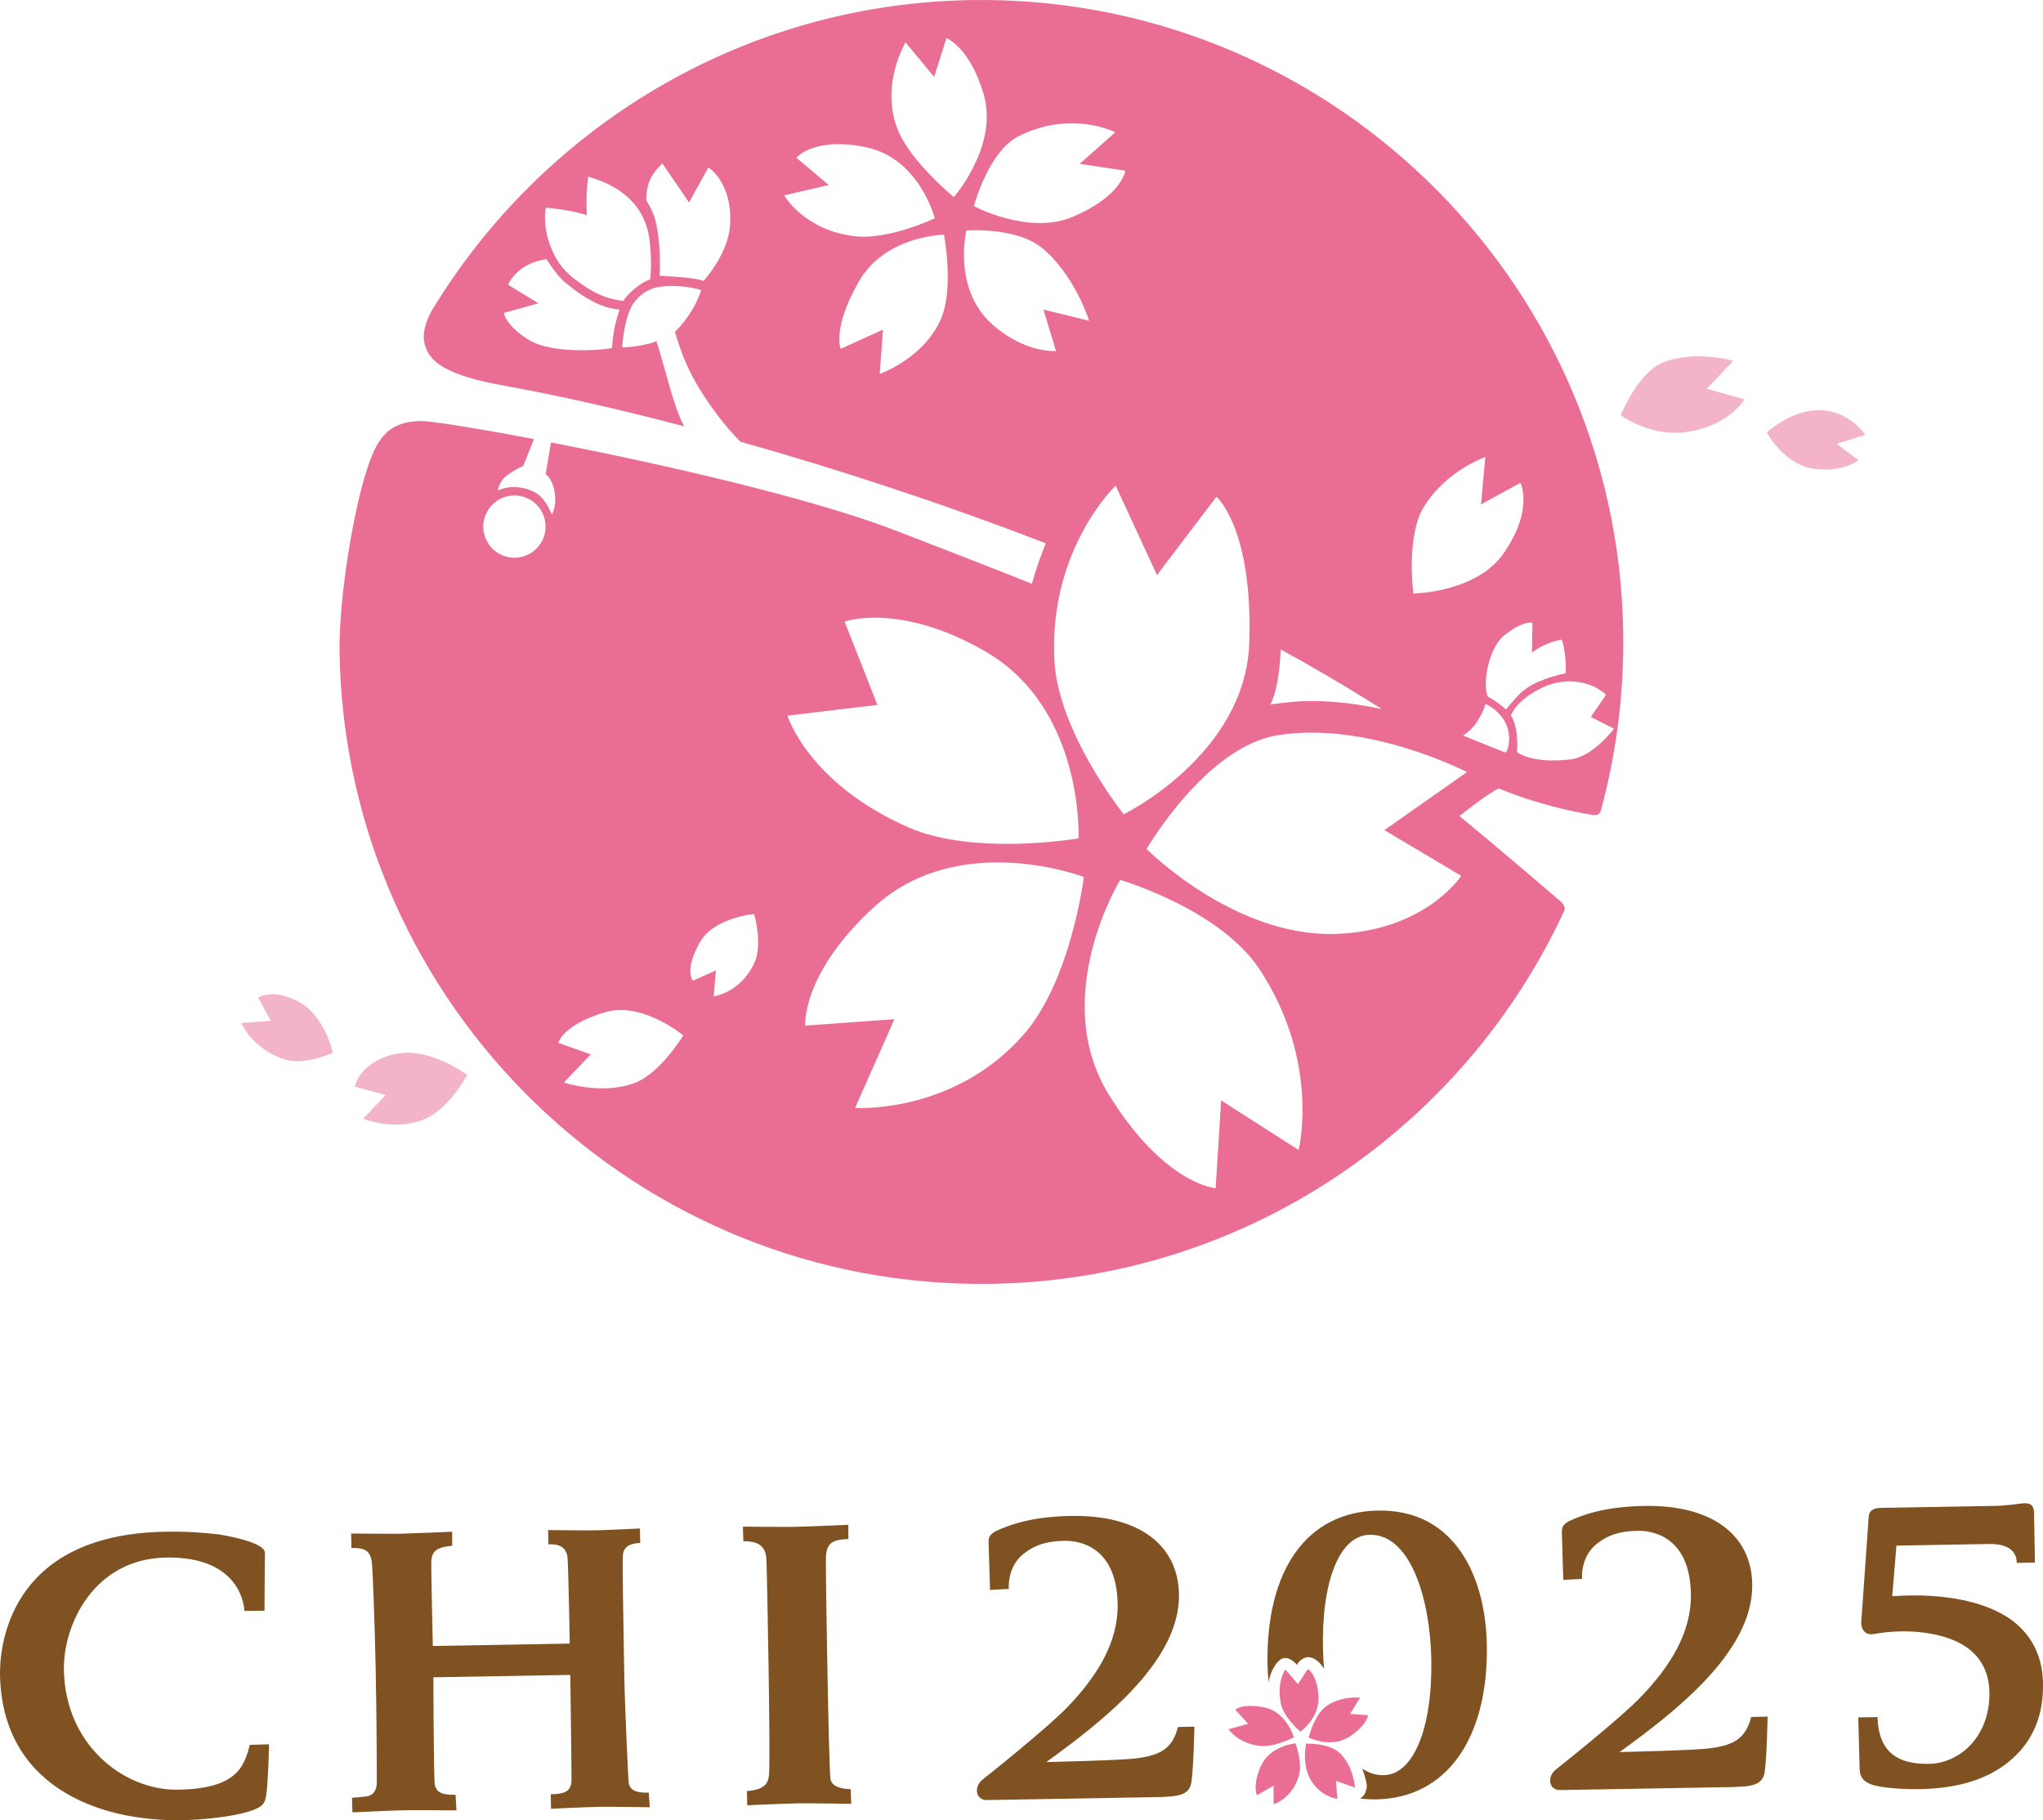 <?xml version="1.0" encoding="UTF-8"?><svg id="_レイヤー_2" xmlns="http://www.w3.org/2000/svg" viewBox="0 0 200 178.183"><defs><style>.cls-1{fill:#f3b3c9;}.cls-1,.cls-2,.cls-3{stroke-width:0px;}.cls-2{fill:#805121;}.cls-3{fill:#ea6d93;}</style></defs><g id="_レイヤー_1-2"><g id="logo-chi2025"><path class="cls-2" d="m24.453,170.805c-.568,2.276-1.416,4.29-7.037,4.388-5.267.092-11.031-4.362-11.16-11.716-.078-4.497,2.972-10.886,9.998-11.008,7.625-.133,7.669,5.227,7.669,5.227l1.971-.025s.029-5.483.04-5.608c.127-1.158-4.464-1.855-4.511-1.86-1.581-.171-2.974-.3-5.277-.26C.553,150.215-.038,161.648.002,163.936c.187,10.727,9.351,14.391,17.864,14.242,2.278-.04,5.518-.416,7.038-1.041.619-.263,1.032-.497,1.149-1.337.219-1.559.282-5.048.282-5.048l-1.882.052Z"/><path class="cls-2" d="m63.518,175.484c-1.579.028-1.984-.385-2.003-1.326-.01-.495-.331-6.017-.416-10.924-.086-4.907-.172-9.844-.12-10.956.045-1.096,1.059-1.201,1.697-1.243l-.028-1.413s-3.335.164-4.371.182-4.616-.026-4.616-.026l.027,1.397c.973-.05,1.785.222,1.873,1.345.089,1.109.216,8.372.216,8.372l-13.407.234s-.176-7.639-.146-8.264c.036-.896.371-1.406,2.05-1.545l-.013-1.374s-4.293.181-5.12.196-4.762-.023-4.762-.023l.026,1.414c1.518-.026,1.922.388,2.027,1.699.044.544.243,5.188.344,10.062.105,5.067.11,10.374.112,11.114.002,1.058-.507,1.343-.911,1.429-.311.072-1.519.149-1.519.149l.043,1.428s4.122-.19,5.211-.209,4.972.018,4.972.018l-.085-1.523c-1.41.025-1.97-.29-2.05-1.147-.097-1.038-.125-10.359-.125-10.359l13.407-.234s.121,8.74.116,10.231c-.005,1.001-.379,1.427-2.029,1.455l.025,1.415s3.545-.167,4.663-.186,5.001.04,5.001.04l-.091-1.428Z"/><path class="cls-2" d="m77.804,149.463c-1.124.02-5.08-.018-5.08-.018l.046,1.427c1.438-.022,2.171.47,2.252,1.681.075,1.11.414,19.72.26,21.177-.074.86-.427,1.463-2.159,1.596l.025,1.395s3.512-.166,4.911-.19,5.268.049,5.268.049l-.042-1.434c-1.537-.057-1.932-.567-1.995-1.033-.155-1.378-.488-20.55-.434-21.663.051-1.26.474-1.759,2.198-1.789l-.009-1.396s-4.119.178-5.243.198Z"/><path class="cls-2" d="m115.319,169.055c-.551,2.135-1.752,2.789-4.139,3.075-1.426.193-8.751.359-8.751.359,5.104-3.709,13.105-9.709,12.988-16.423-.086-4.917-4.036-7.785-10.567-7.671-3.913.068-6.085.884-7.408,1.51-.509.296-.67.552-.661,1.052l.138,4.679,1.84-.097s-.216-2.143,1.476-3.465c1.039-.812,2.159-1.212,3.976-1.244,1.195-.021,5.101.363,5.202,6.181.066,3.771-2.036,7.086-4.839,10.017-2.144,2.242-8.292,7.098-8.292,7.098-1.008.731-.801,2.102.336,2.082l16.169-.282c2.33-.041,3.614-.063,3.839-1.437.222-1.342.297-5.471.297-5.471l-1.605.039Z"/><path class="cls-2" d="m171.437,168.076c-.551,2.135-1.752,2.789-4.139,3.075-1.426.193-8.751.359-8.751.359,5.104-3.709,13.105-9.709,12.988-16.423-.086-4.917-4.036-7.785-10.567-7.671-3.913.068-6.085.884-7.408,1.51-.509.296-.67.552-.661,1.052l.138,4.679,1.84-.097s-.216-2.143,1.476-3.465c1.039-.812,2.159-1.212,3.976-1.244,1.195-.021,5.101.363,5.202,6.181.066,3.771-2.036,7.086-4.839,10.017-2.144,2.242-8.292,7.098-8.292,7.098-1.008.731-.801,2.102.336,2.082l16.169-.282c2.33-.041,3.614-.063,3.839-1.437.222-1.342.297-5.471.297-5.471l-1.605.039Z"/><path class="cls-2" d="m197.452,159.012c-2.456-2.166-7.013-3.136-12.211-2.756l.41-4.956,9.106-.159c2.895-.051,2.66,1.848,2.66,1.848l1.794-.031-.087-4.806c-.007-.382-.019-1.108-1.099-.987-.355.04-1.694.228-2.745.247l-11.208.196c-.869.015-1.095.453-1.132.828l-.737,10.425c.014.78.518,1.22,1.186,1.099,3.674-.668,7.518-.063,9.462,1.539,1.233,1.016,1.873,2.413,1.904,4.151.074,4.268-2.847,6.96-5.924,7.014-3.376.059-4.948-1.442-5.03-4.578l-1.884.029s.116,4.234.126,4.812c.013.739.094,1.294,1.03,1.707,1.115.446,3.649.525,4.833.504,4.436-.077,7.553-1.302,9.682-3.554,1.707-1.806,2.515-4.178,2.403-7.048-.088-2.259-.941-4.118-2.537-5.524Z"/><path class="cls-2" d="m134.893,147.87c-6.931.121-10.973,5.762-10.81,15.091.009.538.045,1.116.112,1.719.164-1.162.915-2.367,1.585-2.378s1.18.666,1.18.666c0,0,.354-.702,1.099-.749.445-.028,1.139.398,1.557,1.149-.05-.606-.083-1.219-.099-1.831-.175-6.567,1.544-11.246,4.576-11.299,3.993-.07,5.923,6.293,6.027,12.235.117,6.708-1.755,11.248-4.656,11.299-.783.014-1.482-.217-2.102-.642.314.855.45,1.557.443,1.695-.045.905-.583,1.185-.676,1.227.512.067,1.05.097,1.616.087,6.828-.119,10.97-5.916,10.809-15.128-.112-6.44-2.973-13.274-10.663-13.14Z"/><path class="cls-3" d="m131.071,171.532c-1.071-.936-3.209-.842-3.209-.842,0,0-.531,2.322.689,3.91,1.073,1.397,2.377,1.483,2.377,1.483l-.148-1.752,1.872.657s-.155-2.209-1.582-3.456Z"/><path class="cls-3" d="m123.4,172.947c-.812,1.905-.351,2.788-.351,2.788l1.629-.938.007,1.82s1.755-.525,2.443-2.691c.431-1.357-.307-3.272-.307-3.272,0,0-2.535.216-3.42,2.293Z"/><path class="cls-3" d="m132.162,167.777l.993-1.601s-1.887-.195-3.34.86c-1.173.852-1.701,3.057-1.701,3.057,0,0,2.247,1.132,4.098-.16,1.701-1.188,1.708-2.029,1.708-2.029l-1.756-.128Z"/><path class="cls-3" d="m127.305,169.515s1.971-1.382,1.761-3.629c-.199-2.129-1.045-2.502-1.045-2.502l-.957,1.477-1.231-1.437s-.855,1.138-.459,3.256c.274,1.469,1.931,2.835,1.931,2.835Z"/><path class="cls-3" d="m126.657,170.068s-.683-2.485-2.896-2.928c-2.215-.44-2.819.229-2.819.229l1.242,1.376-1.912.53s.906,1.386,3.054,1.633c1.413.163,3.331-.84,3.331-.84Z"/><path class="cls-1" d="m45.732,105.239s-3.797-2.939-7.319-2.001c-3.341.891-3.668,3.14-3.668,3.14l3.026.812-2.233,2.327s3.308,1.305,6.208-.049c2.294-1.072,3.986-4.229,3.986-4.229Z"/><path class="cls-1" d="m32.571,103.048s-.759-3.641-3.352-4.996c-2.605-1.361-3.946-.386-3.946-.386l1.238,2.253-2.89.233s1.056,2.511,4.231,3.551c1.973.646,4.72-.654,4.72-.654Z"/><path class="cls-1" d="m158.662,40.64s2.957,2.251,6.706,1.613c3.969-.675,5.407-3.161,5.407-3.161l-3.701-1.029,2.599-2.734s-3.597-1.086-6.793.12c-2.52.952-4.218,5.192-4.218,5.192Z"/><path class="cls-1" d="m172.961,42.327s1.654,3.127,4.587,3.554c2.841.414,4.385-.841,4.385-.841l-2.129-1.601,2.798-.868s-1.459-2.193-4.106-2.402c-2.982-.235-5.533,2.157-5.533,2.157Z"/><path class="cls-3" d="m156.69,79.431c1.543-5.627,2.32-11.563,2.213-17.685C158.298,27.1,129.619-.595,94.974.01c-22.454.392-41.988,12.577-52.79,30.536-.8,1.603-.8,2.52-.573,3.265.481,1.663,2.102,2.938,7.895,3.972,4.901.874,10.874,2.212,17.467,3.948-1.062-1.933-1.886-5.865-2.721-8.34-.733.392-3.028.675-3.341.604,0,0,.111-2.399.889-3.946.476-.947,1.505-1.72,2.495-1.92h.007c1.65-.332,3.627.013,4.341.272-.789,2.451-2.57,4.084-2.57,4.084.371,1.217.842,2.783,1.888,4.687,1.282,2.332,3.154,4.707,4.504,6.057,9.429,2.663,19.785,6.037,29.907,9.957-.49,1.216-.958,2.546-1.354,3.959-5.21-2.073-9.996-3.919-13.383-5.225-8.296-3.198-23.009-6.533-33.693-8.614-.194,1.103-.524,3.11-.524,3.11,0,0,.767.447.922,2.115.088.948-.161,1.483-.302,1.84-.263-.508-.737-1.872-2.104-2.383-1.815-.678-3.011-.039-3.212.016.114-.406.31-1.056.918-1.476.961-.669,1.587-.915,1.587-.915l1.039-2.63c-5.835-1.109-10.175-1.784-11.079-1.769-3.382.059-4.338,1.953-5.258,4.723-1.295,3.899-2.782,12.586-2.687,18,.605,34.646,29.283,62.339,63.927,61.735,24.839-.434,46.106-15.297,55.932-36.445.163-.351.025-.681-.274-.939-1.373-1.185-5.479-4.713-9.953-8.409,0,0,2.747-2.194,3.844-2.702,3.809,1.579,7.446,2.305,9.026,2.569.527.088.79.042.948-.317ZM59.921,34.059c-1.391.298-5.744.483-7.842-.616-1.695-.892-2.764-2.298-2.735-2.812l3.363-.943-2.978-1.815s.877-2.128,3.772-2.498c.027.041.972,1.538,1.729,2.191,1.335,1.152,2.851,2.102,4.067,2.477.616.19,1.323.27,1.365.271-.535,1.386-.732,3.126-.741,3.745Zm3.729-6.702c-1.057.298-2.475,1.687-2.601,2.091-1.764-.167-3.057-.814-4.814-2.146-1.345-1.02-1.888-2.159-2.105-2.619-.864-1.825-.885-3.708-.677-4.361,0,0,2.47.216,3.999.745-.126-2.183.127-3.767.127-3.767,2.504.674,5.445,2.328,5.982,6.003.06.408.295,2.431.089,4.053Zm7.816-5.297c-.144,2.121-1.547,4.264-2.588,5.441-1.028-.414-4.31-.465-4.305-.53.072-1.047,0-2.419-.012-2.553-.022-.399-.117-1.724-.38-2.769-.266-1.06-.9-2.021-.912-2.033-.057-2.378,1.304-3.234,1.568-3.635l2.616,3.834,1.892-3.413c.589.339,1.802,1.638,2.088,3.954.064.527.071,1.101.034,1.703Zm85.76,45.956l-1.492,2.163,2.271,1.157c-.319.405-2.198,2.726-4.176,2.986-3.77.497-5.265-.659-5.327-.692.186-2.393-.498-3.478-.61-3.61.174-.216.494-1.418,3.064-2.703,2.36-1.122,4.913-.605,6.271.699Zm-7.21-7.029l-.047,2.903s1.054-.925,2.906-1.284c.272.495.512,2.681.378,3.305-.035.009-.971.189-1.982.56-.829.304-1.487.614-2.237,1.206-.233.184-1.109,1.131-1.577,1.74-.059.076-.653-.622-1.824-1.232-.507-1.225.058-4.654,1.555-5.931,1.213-1.032,2.434-1.447,2.828-1.267Zm-10.662-11.309c2.171-3.611,6.05-4.932,6.05-4.932l-.423,4.633,3.852-2.115s1.369,2.561-1.647,6.91c-2.676,3.859-8.827,3.922-8.827,3.922,0,0-.723-5.554.995-8.419Zm-13.98,13.897c2.861,1.559,6.244,3.513,9.912,5.845-2.424-.531-5.113-.878-7.837-.779-.973.035-3.027.305-3.08.314.764-1.502.949-4.056,1.005-5.38Zm-6.289-14.95s3.587,3.065,3.212,14.297c-.366,10.966-12.291,16.787-12.291,16.787,0,0-6.445-8.042-6.792-15.115-.533-10.872,6.002-17.056,6.002-17.056l4.047,8.749,5.822-7.661Zm-19.369-35.293c5.192-2.6,9.469-.384,9.469-.384l-3.49,3.088,4.472.674s-.328,2.485-5.178,4.527c-4.305,1.805-9.651-1.061-9.651-1.061,0,0,1.413-5.359,4.379-6.844Zm-22.952,5.794l4.369-1.015-3.173-2.671s1.77-2.123,6.913-1.006c5.142,1.117,6.64,6.935,6.64,6.935,0,0-4.511,2.137-7.806,1.759-4.987-.573-6.942-4.002-6.942-4.002Zm15.304,12.2c-1.738,3.828-5.95,5.276-5.95,5.276l.325-4.334-4.147,1.881s-.848-1.978,1.759-6.555c2.605-4.57,8.355-4.617,8.355-4.617,0,0,1.029,5.331-.341,8.349Zm-4.12-18.483c-1.864-4.417.695-8.699.695-8.699l2.808,3.387,1.194-3.801s2.306.876,3.652,5.501c1.471,5.055-2.922,10.063-2.922,10.063,0,0-4.138-3.397-5.427-6.452Zm9.198,18.916c-3.918-3.463-2.546-9.198-2.546-9.198,0,0,4.877-.379,7.417,1.719,3.218,2.649,4.602,7.121,4.602,7.121l-4.467-1.094,1.22,4.047s-2.973.281-6.227-2.595Zm-44.246,21.475c-.93,1.403-2.821,1.786-4.224.855-1.403-.93-1.786-2.821-.855-4.224s2.821-1.786,4.224-.855c1.403.93,1.786,2.821.855,4.224Zm9.218,52.781c-3.228,1.21-6.918-.049-6.918-.049l2.631-2.755-3.18-1.128s.397-1.735,4.544-2.986c3.675-1.109,7.688,2.258,7.688,2.258,0,0-2.212,3.707-4.765,4.66Zm11.739-11.772c-1.363,2.963-3.994,3.291-3.994,3.291l.221-2.542-2.256,1.013s-.884-.989.677-3.751c1.382-2.451,5.322-2.782,5.322-2.782,0,0,.864,2.956.03,4.77Zm8.828-33.391s5.309-1.948,13.728,2.887c9.742,5.595,9.171,18.33,9.171,18.33,0,0-10.172,1.759-16.651-1.077-9.819-4.315-11.846-10.934-11.846-10.934l8.805-1.053-3.208-8.154Zm1.02,47.607l3.852-8.689-8.735.631s-.387-5.136,6.804-11.664c8.32-7.553,20.477-2.889,20.477-2.889,0,0-1.239,10.131-5.915,15.451-6.851,7.794-16.483,7.16-16.483,7.16Zm43.422,4.113l-7.585-4.853-.537,8.6s-5.046-.37-10.461-9.17c-5.892-9.575,1.115-21.019,1.115-21.019,0,0,9.745,2.84,13.643,8.757,5.991,9.096,3.825,17.686,3.825,17.686Zm8.399-31.311l7.521,4.475s-3.486,5.386-12.25,5.686c-9.965.341-18.556-8.316-18.556-8.316,0,0,5.803-9.989,12.79-11.126,8.84-1.461,18.577,3.601,18.577,3.601l-8.082,5.68Zm7.711-9.263c.423-.266.862-.702,1.106-.983.773-1.103.978-1.734,1.065-2.099.417.137,2.793,1.434,2.251,4.153-.102.51-.287.631-.368.569,0,0-3.002-1.186-4.054-1.64Z"/></g></g></svg>